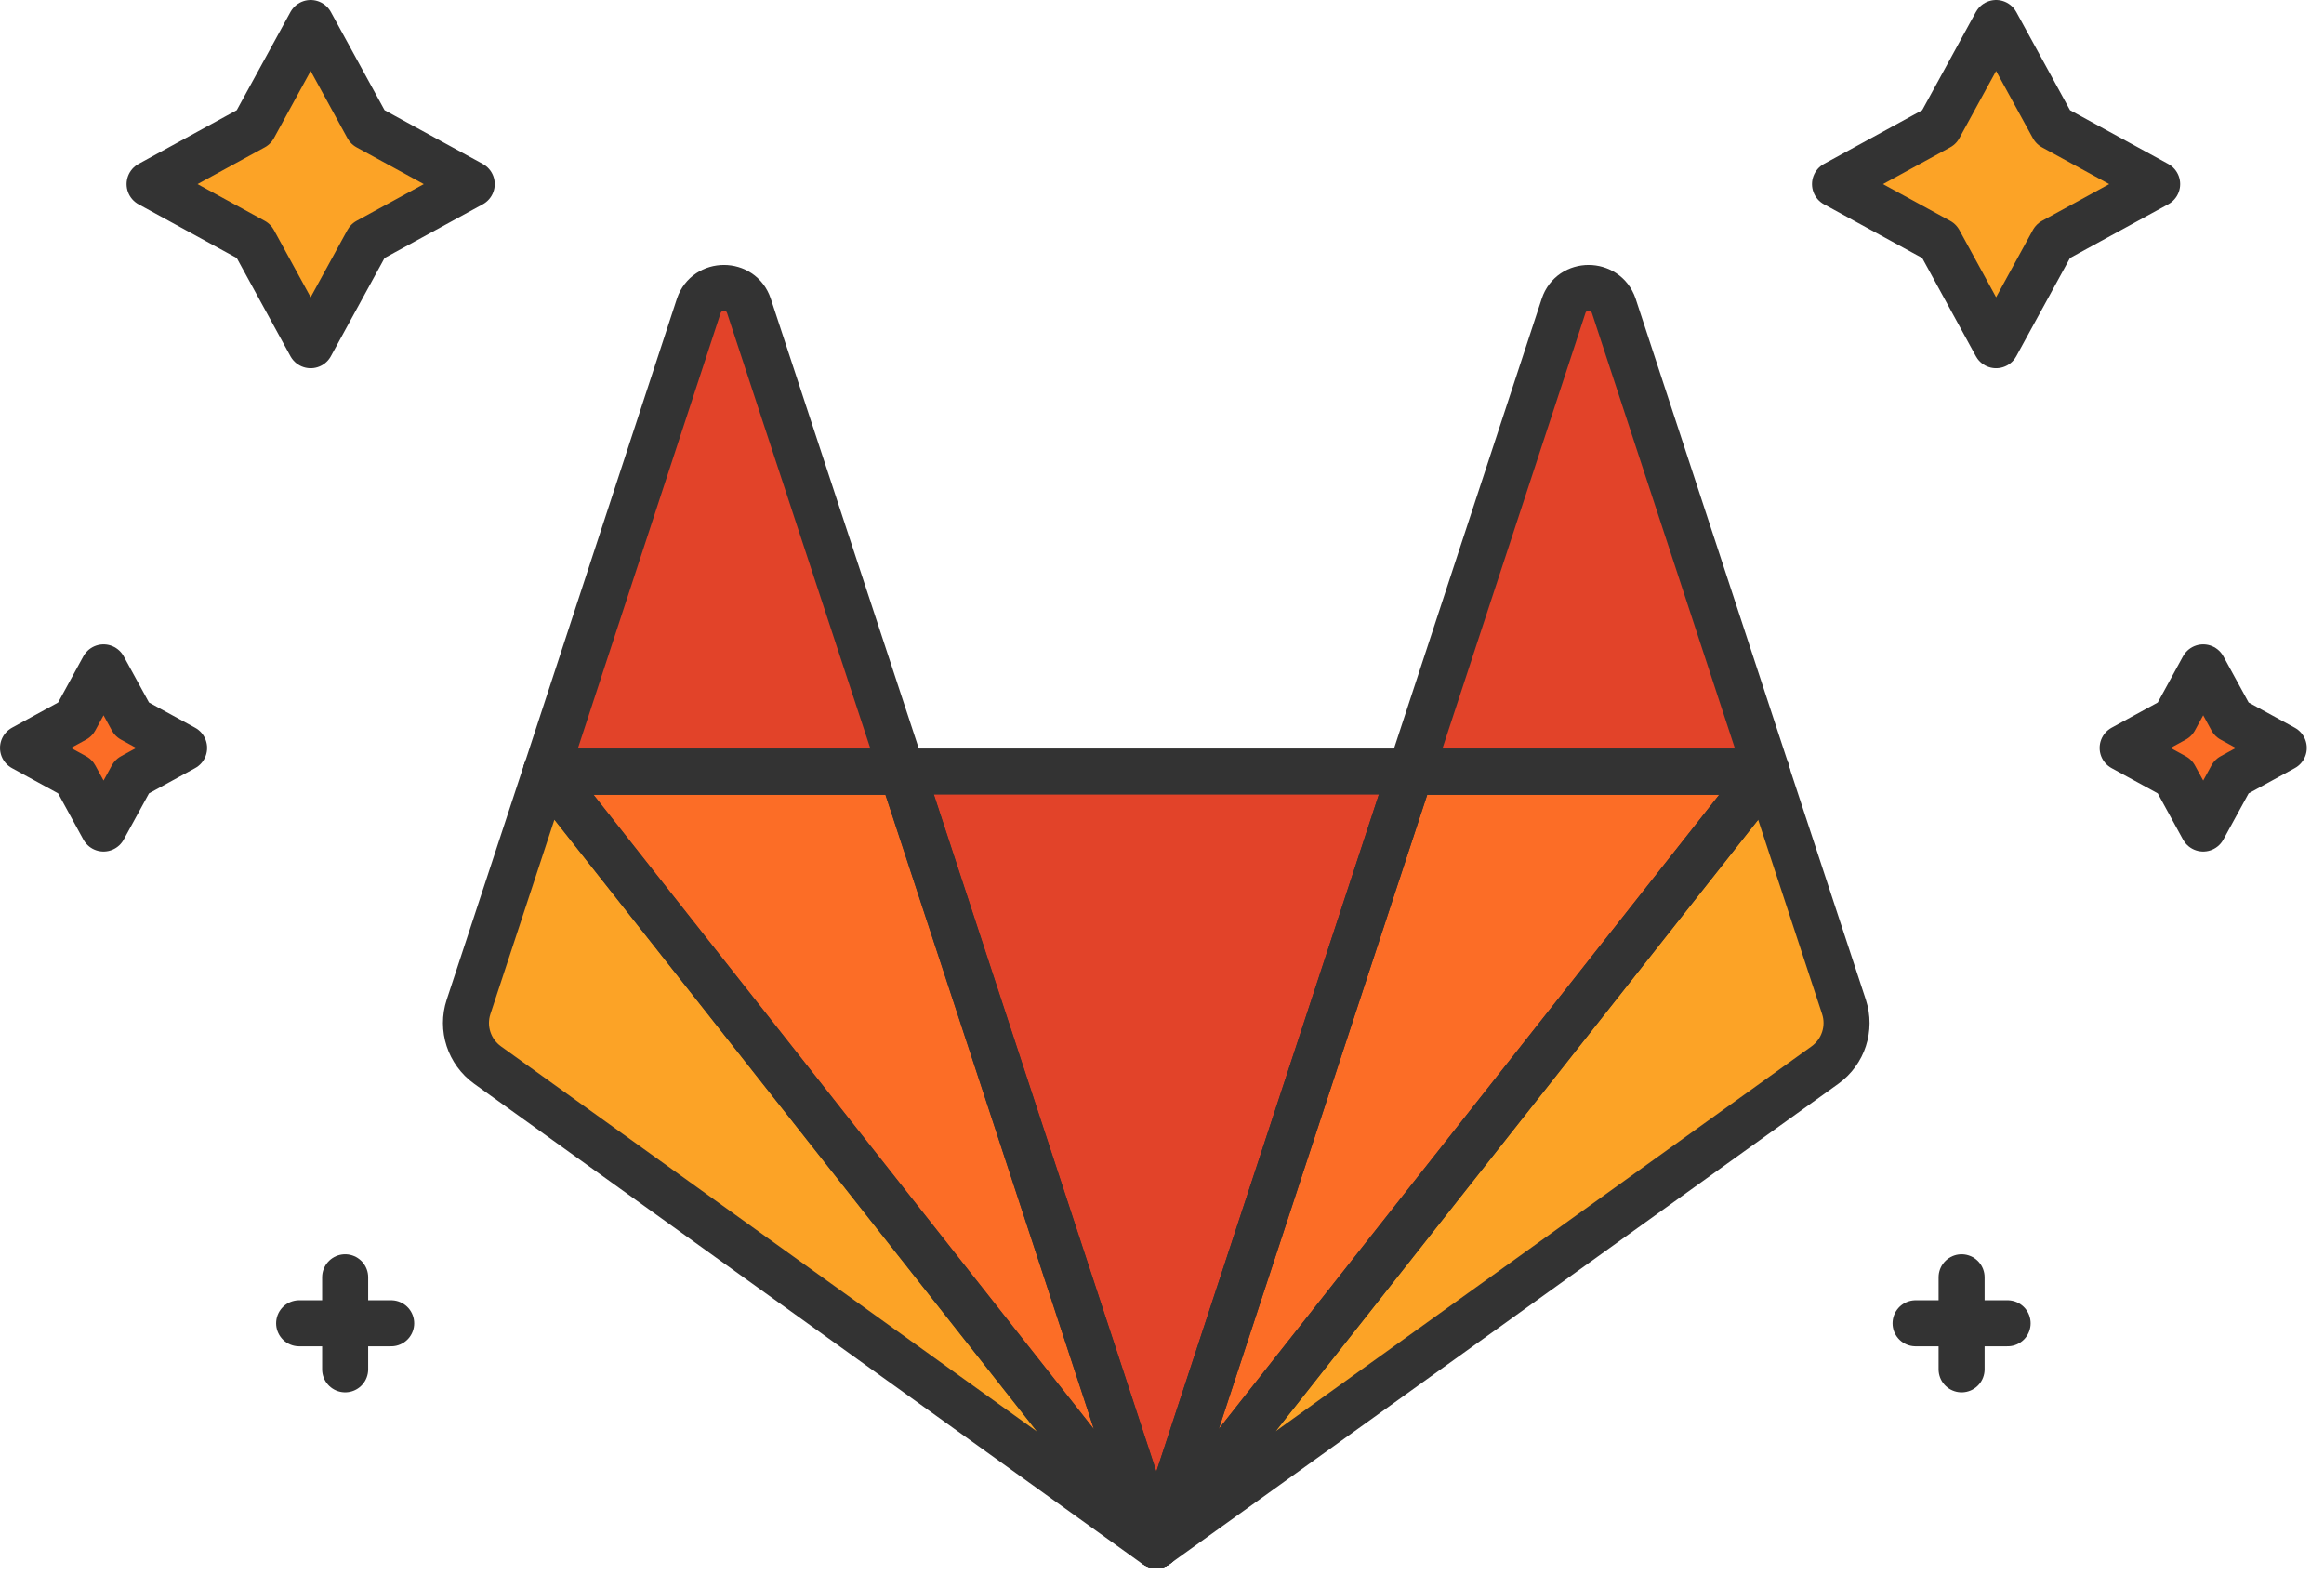 <svg height="69" viewBox="0 0 101 69" width="101" xmlns="http://www.w3.org/2000/svg"><g fill="none" fill-rule="evenodd" transform="translate(1)"><path d="m84.25 55.501v4" stroke="#333" stroke-linecap="round" stroke-linejoin="round" stroke-width="2"/><path d="m86.25 57.501h-4" stroke="#333" stroke-linecap="round" stroke-linejoin="round" stroke-width="2"/><path d="m49.256 67.144 11.049-33.617h-22.097z" fill="#e24329"/><path d="m49.248 67.144-11.049-33.617h-15.47z" fill="#fc6d26"/><g transform="translate(0 .155)"><path d="m22.725 33.383-3.362 10.214c-.305.928.024 1.951.828 2.529l29.053 20.874z" fill="#fca326"/><path d="m22.729 33.383h15.482l-6.663-20.248c-.341-1.036-1.827-1.036-2.18 0z" fill="#e24329"/><path d="m49.256 66.988 11.049-33.617h15.482z" fill="#fc6d26"/><path d="m75.776 33.383 3.362 10.214c.305.928-.024 1.951-.828 2.529l-29.053 20.862z" fill="#fca326"/><path d="m75.785 33.383h-15.482l6.65-20.248c.342-1.036 1.827-1.036 2.181 0z" fill="#e24329"/><g stroke="#333" stroke-linecap="round" stroke-linejoin="round" stroke-width="2"><path d="m49.256 66.988 11.049-33.617h-22.097z"/><path d="m49.248 66.988-11.049-33.617h-15.47z"/><path d="m22.725 33.383-3.362 10.214c-.305.928.024 1.951.828 2.529l29.053 20.874z"/><path d="m22.729 33.383h15.482l-6.663-20.248c-.341-1.036-1.827-1.036-2.18 0z"/><path d="m49.256 66.988 11.049-33.617h15.482z"/><path d="m75.776 33.383 3.362 10.214c.305.928-.024 1.951-.828 2.529l-29.053 20.862z"/><path d="m75.785 33.383h-15.482l6.65-20.248c.342-1.036 1.827-1.036 2.181 0z"/></g><path d="m88.225 5.37 4.524 2.475-4.524 2.474-2.476 4.526-2.474-4.526-4.526-2.474 4.526-2.475 2.474-4.525z" fill="#fca326"/><path d="m88.225 5.37 4.524 2.475-4.524 2.474-2.476 4.526-2.474-4.526-4.526-2.474 4.526-2.475 2.474-4.525z" stroke="#333" stroke-linecap="round" stroke-linejoin="round" stroke-width="2"/><path d="m95.988 31.107 2.263 1.238-2.263 1.238-1.238 2.263-1.238-2.263-2.263-1.238 2.263-1.238 1.238-2.263z" fill="#fc6d26"/><path d="m95.988 31.107 2.263 1.238-2.263 1.238-1.238 2.263-1.238-2.263-2.263-1.238 2.263-1.238 1.238-2.263z" stroke="#333" stroke-linecap="round" stroke-linejoin="round" stroke-width="2"/><path d="m14 55.346v4" stroke="#333" stroke-linecap="round" stroke-linejoin="round" stroke-width="2"/><path d="m12 57.346h4" stroke="#333" stroke-linecap="round" stroke-linejoin="round" stroke-width="2"/><path d="m10.026 5.37-4.525 2.475 4.525 2.474 2.475 4.526 2.475-4.526 4.525-2.474-4.525-2.475-2.475-4.525z" fill="#fca326"/><path d="m10.026 5.37-4.525 2.475 4.525 2.474 2.475 4.526 2.475-4.526 4.525-2.474-4.525-2.475-2.475-4.525z" stroke="#333" stroke-linecap="round" stroke-linejoin="round" stroke-width="2"/><path d="m2.263 31.107-2.263 1.238 2.263 1.238 1.237 2.263 1.239-2.263 2.262-1.238-2.262-1.238-1.239-2.263z" fill="#fc6d26"/><path d="m2.263 31.107-2.263 1.238 2.263 1.238 1.237 2.263 1.239-2.263 2.262-1.238-2.262-1.238-1.239-2.263z" stroke="#333" stroke-linecap="round" stroke-linejoin="round" stroke-width="2"/></g></g></svg>